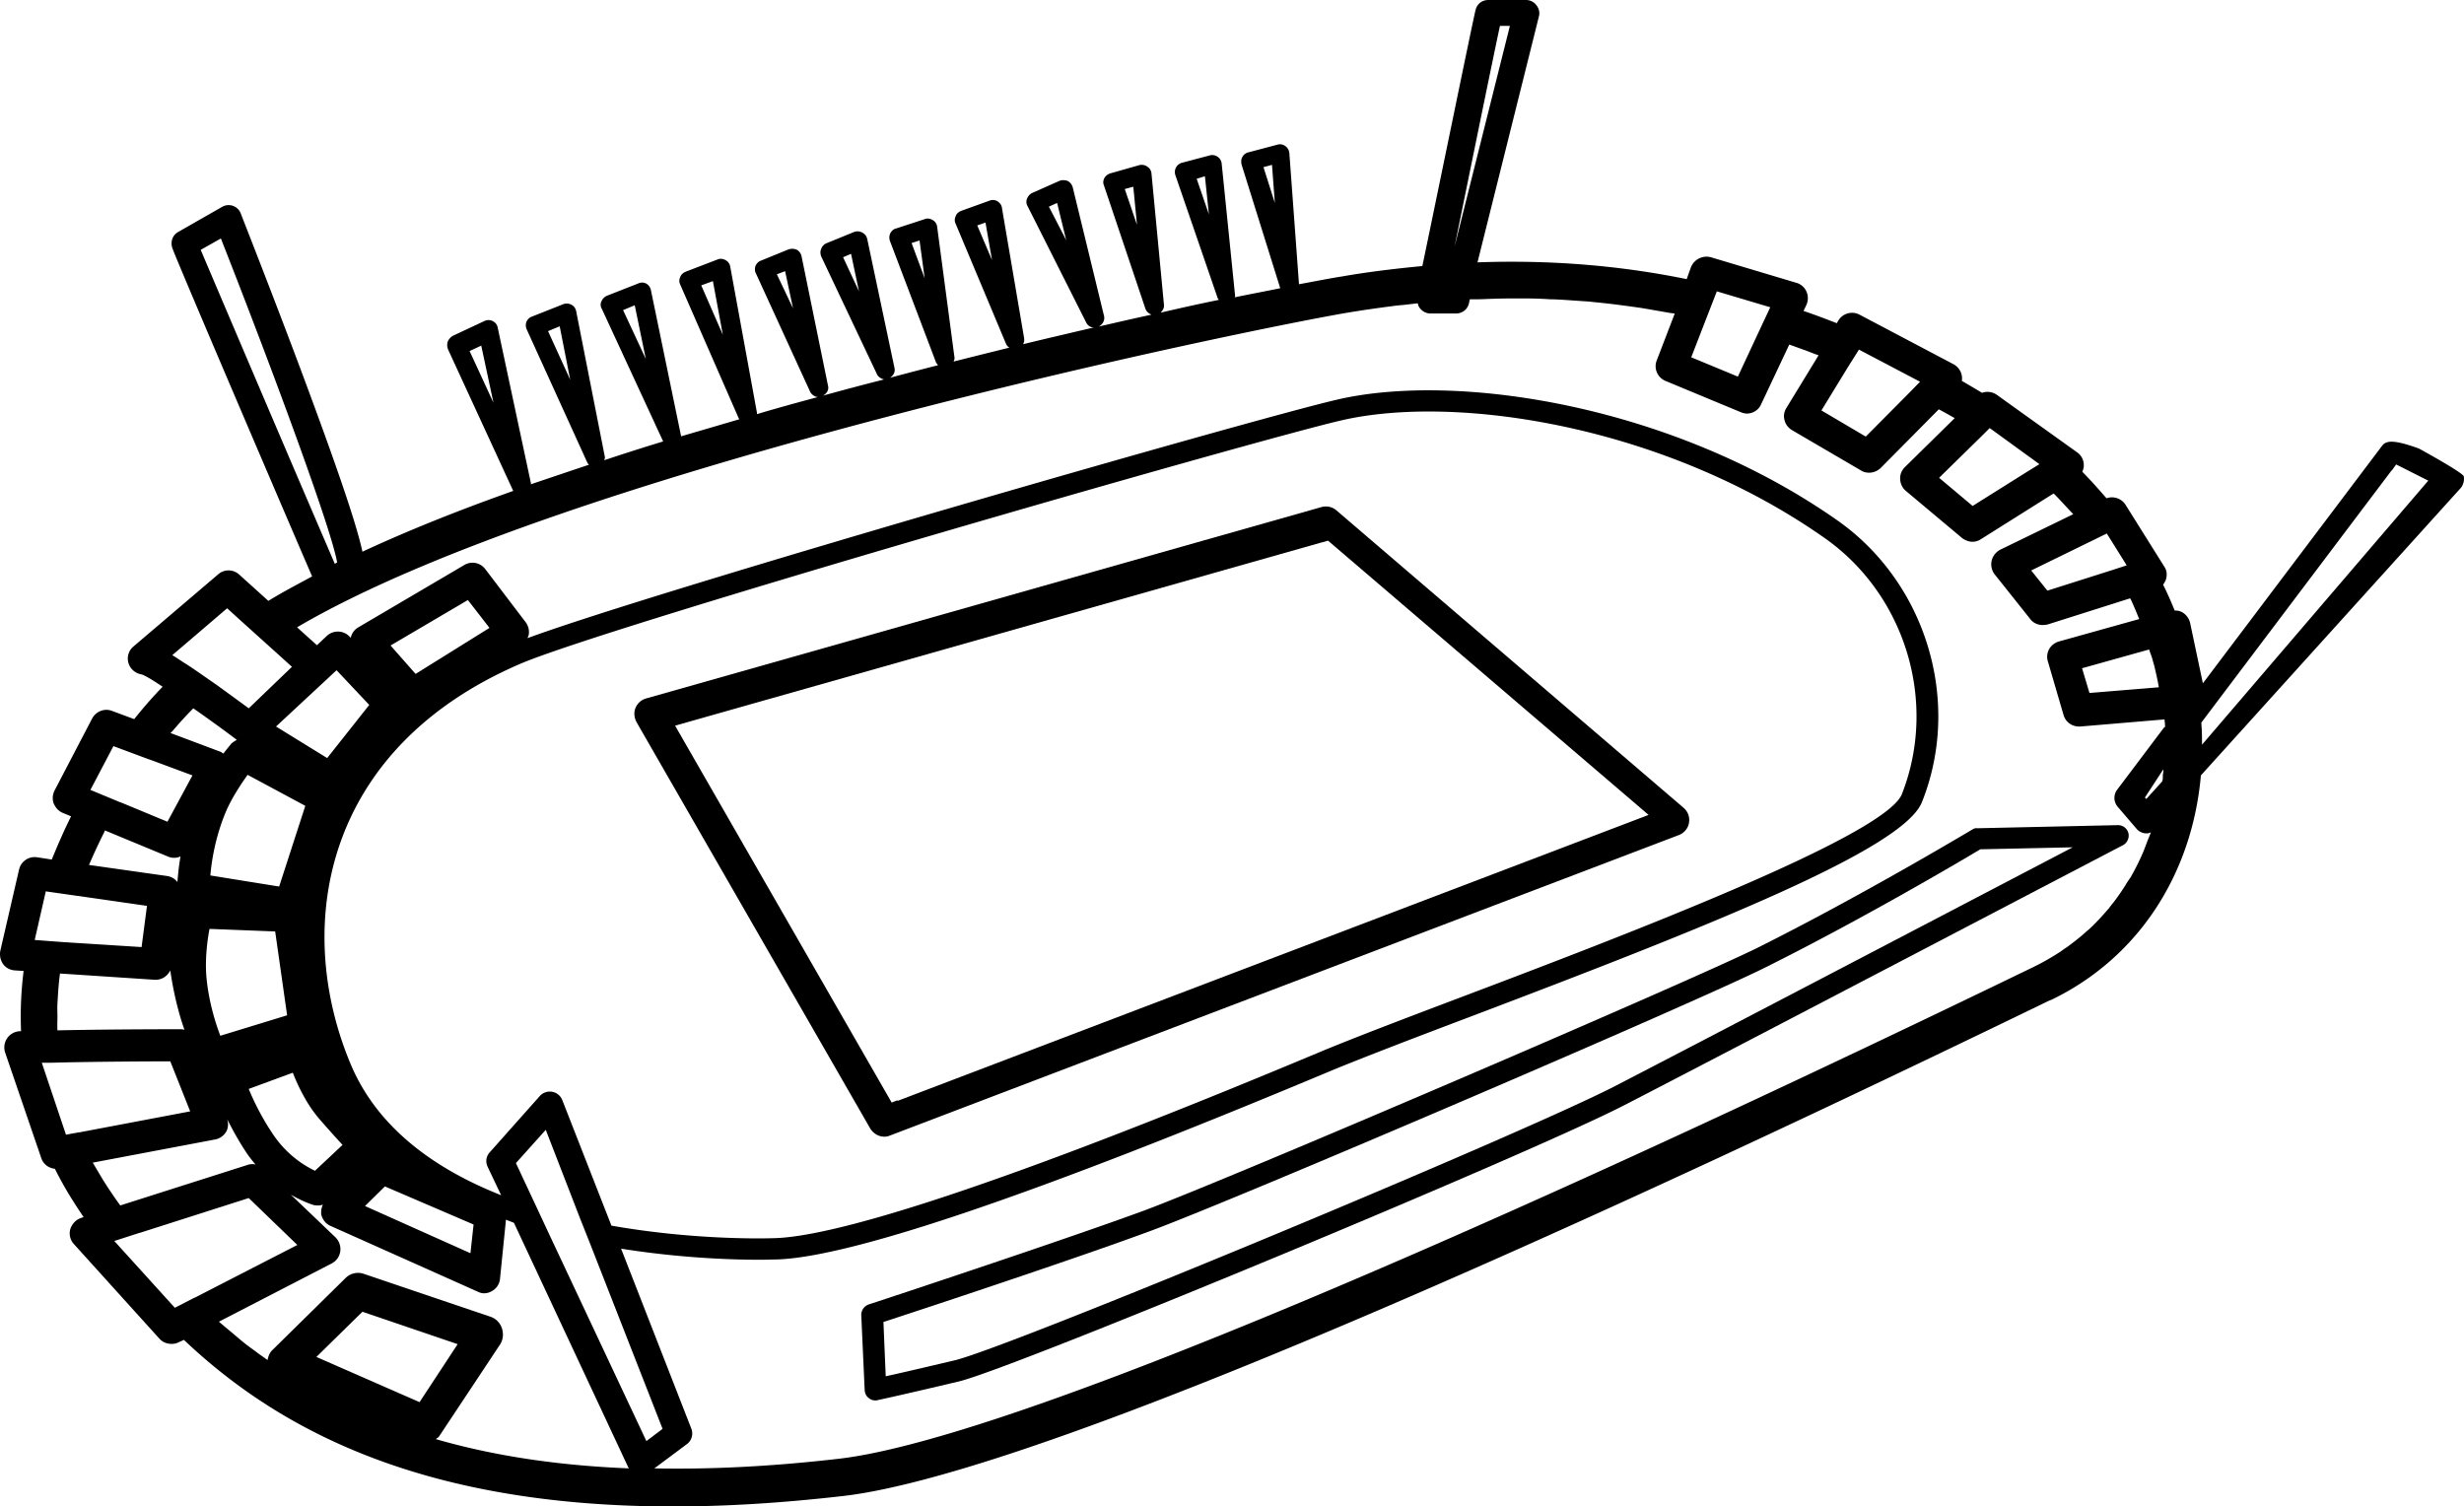 <svg width="86.688" height="53" viewBox="0 0 86.688 53" xmlns="http://www.w3.org/2000/svg">
    <g fill="currentColor" fill-rule="evenodd">
        <path d="M77.471 26.2c0-.18 0-.35-.01-.53 0-.06-.01-.11-.01-.17 0-.03 0-.06-.01-.07l6.7-8.88h.01l.15-.21 1.13.57-7.96 9.29zm-1.34-.6-1.65 2.19a.48.48 0 0 0 .02.59l.66.77c.09.11.22.17.36.17h.01c.04 0 .08-.01.12-.03h.02c-.06.15-.12.29-.17.43-.04.1-.07.19-.11.28-.13.3-.27.58-.43.86-.06.09-.12.17-.17.26-.13.21-.27.41-.42.61-.06.07-.12.15-.18.23-.22.25-.43.49-.67.71-.05.05-.11.09-.15.13-.21.19-.42.35-.65.52-.08.05-.16.11-.23.16-.28.18-.58.36-.89.51l-.1.05c-21.72 10.52-36.63 16.66-41.98 17.28-2.33.27-4.48.38-6.5.34l1.14-.85c.17-.12.24-.35.16-.55l-2.47-6.33c2.07.33 3.89.39 4.85.39.28 0 .49-.01.61-.01 2.62-.07 9.19-2.31 19.52-6.64 1.14-.47 2.86-1.13 4.87-1.89 8.33-3.16 15.28-5.9 15.92-7.57 1.41-3.54.14-7.72-2.99-9.91-5.79-4.06-13.39-5.22-17.59-4.24-2.98.69-23.95 6.72-28.48 8.39.01-.04.03-.07.04-.11a.582.582 0 0 0-.1-.44l-1.43-1.88a.562.562 0 0 0-.74-.14l-3.74 2.2c-.13.08-.22.21-.25.36l-.04-.04a.568.568 0 0 0-.8-.03l-.35.33-.7-.63c9.46-5.56 33.6-10.51 37.02-11.08.49-.08.97-.15 1.44-.21.15-.02.3-.04.45-.05l.52-.06c.01.07.04.14.09.19.09.11.22.17.37.17h.88c.22 0 .41-.14.46-.36l.03-.14h.05c.17 0 .34 0 .52-.01.29-.01.58-.02.87-.02h.51c.29 0 .59.01.88.03.16 0 .32.01.49.02l.88.06c.16.02.31.03.47.05.3.03.6.07.9.11l.43.06c.31.05.63.11.93.16.09.02.19.03.28.04l-.63 1.64c-.12.29.02.61.3.73l2.65 1.1c.07.03.15.05.22.05.21 0 .42-.13.5-.33l.99-2.1s.01.01.02.01c.17.06.33.12.5.18.17.06.33.13.51.19l-1.13 1.85c-.08.13-.11.28-.07.42.03.15.13.28.26.36l2.43 1.42c.09.06.19.08.29.08.15 0 .29-.06.4-.16l2.05-2.07c.19.1.38.21.56.31l-1.75 1.72c-.11.11-.18.26-.17.43.01.16.08.31.2.41l1.98 1.66c.11.08.24.13.36.13.11 0 .21-.03.3-.09l2.56-1.61c.24.24.46.49.69.73l-2.57 1.25a.6.6 0 0 0-.3.38c-.04.17 0 .35.1.48l1.25 1.57c.1.14.27.22.44.22.06 0 .12-.01.18-.02l2.9-.92c.01.01.01.02.02.03.11.23.21.48.3.7l-2.83.79a.58.58 0 0 0-.34.27c-.07.13-.09.29-.04.44l.55 1.88c.07.24.29.4.54.4h.05l2.96-.25c.01.09.02.18.02.27-.04 0-.03.01-.04.02zm-.03 1.61c-.01.06-.01.12-.01.18 0 .03-.01.06-.02.09v.01l-.56.62-.05-.05.64-.98.01-.01c0 .04 0 .09-.01.14zm-56.8 16.17-.42-.9-.73-1.56 1.05-1.17 1.22 3.15.33.83 2.56 6.54-.57.43-3.44-7.32zm-3.97 7.25c.06-.04.11-.07.14-.13l2.11-3.18c.12-.17.14-.39.08-.58a.638.638 0 0 0-.39-.41l-4.49-1.52a.621.621 0 0 0-.61.14l-2.58 2.54c-.1.09-.15.22-.18.36-.1-.08-.21-.15-.32-.23-.14-.11-.29-.21-.43-.32-.22-.17-.43-.36-.65-.54-.11-.09-.2-.17-.31-.26l3.97-2.05c.17-.09.27-.24.3-.42a.586.586 0 0 0-.17-.5l-1.57-1.5c.45.26.78.36.82.37.05.01.1.01.15.01.05 0 .11-.01.16-.03-.05.1-.07.22-.06.34.04.18.16.34.33.41l5.17 2.31c.08.04.15.06.23.06.1 0 .2-.03.28-.08a.55.55 0 0 0 .28-.43l.21-2.08c.09.04.18.07.28.11l4.03 8.62.02.02c-2.5-.1-4.76-.44-6.8-1.03zm-4.2-2.89 1.62-1.59 3.35 1.14-1.34 2.04-3.63-1.59zm-4.28-2.09-.7.36-2.13-2.35.9-.29h.01l3.82-1.22 1.71 1.65-3.6 1.85h-.01zm-3.59-4.75h.02l4.28-.81c.17-.03.31-.13.4-.28.07-.13.08-.29.03-.44.18.36.4.76.65 1.14.11.17.23.32.35.46a.496.496 0 0 0-.27.01l-4.49 1.43c-.21-.29-.42-.6-.62-.92-.12-.2-.23-.39-.35-.59zm-.48-1.06h-.02l-.44.08-.85-2.53c.2 0 .42 0 .65-.01h.02c1.35-.03 3.08-.04 3.85-.04l.7 1.76-3.91.74zm-1.56-6.77.39-1.71 1.12.16h.01l2.43.35-.19 1.45-2.68-.17h-.01l-1.07-.08zm5.27 3.16a.507.507 0 0 0-.13-.02c-.13 0-2.56 0-4.32.04h-.02c-.01-.16 0-.33 0-.49 0-.15-.01-.3 0-.45.02-.35.04-.7.09-1.06l3.33.22h.04c.22 0 .41-.13.51-.33.18 1.26.5 2.09.5 2.09zm-2.85-6.9c.02-.03.03-.07.05-.11h.01l2.22.92a.538.538 0 0 0 .43-.01c-.07.39-.09.7-.11.9a.556.556 0 0 0-.36-.21l-2.75-.39c.16-.37.33-.74.51-1.1zm.35-3.08 1.26.47h.01l1.51.56-.88 1.63-1.64-.68h-.01l-1.06-.44.81-1.54zm2.06-.51c.24-.28.49-.56.75-.82.5.35 1.03.73 1.53 1.11-.07.04-.14.08-.2.14-.01.02-.12.14-.27.34-.03-.01-.06-.04-.1-.06l-1.76-.66c.01-.02.03-.03.05-.05zm5.46.93-1.8-1.11 2.13-1.98 1.15 1.22-1.48 1.87zm-1.21 11.07c.18.46.49 1.11.92 1.61.32.37.61.69.83.93l-.97.91a3.72 3.72 0 0 1-1.5-1.32c-.37-.55-.66-1.14-.83-1.56l1.55-.57zm-2.9-6.94c.04-.48.16-1.26.48-2.08.22-.58.59-1.12.83-1.46l2.03 1.09-.92 2.84-2.42-.39zm2.28 1.97.42 2.95-2.35.72c-.17-.45-.41-1.2-.49-2.08-.05-.61.03-1.27.11-1.68l2.31.09zm6.98 10.31-.11 1.01-3.71-1.66.7-.69 3.12 1.34zm-2.92-20.37 2.72-1.6.76.98-2.6 1.62-.88-1zm4.55.65c2.98-1.29 25.79-7.85 28.9-8.57 4.05-.94 11.38.19 16.99 4.13 2.86 2 4 5.79 2.73 9.02-.59 1.48-9.92 5.03-15.5 7.14-2.01.76-3.74 1.42-4.9 1.9-12.76 5.35-17.51 6.53-19.25 6.58-.55.02-2.97.05-5.75-.44l-1.73-4.42a.469.469 0 0 0-.36-.29.475.475 0 0 0-.43.15l-1.76 1.98c-.13.14-.16.34-.07.52l.47.99c-2.3-.91-4.36-2.35-5.31-4.65-2.01-4.84-.94-11.06 5.97-14.04zm-10.3-1.96.44.4 1.01.91.83.75-1.52 1.46c-.42-.31-.78-.57-1.11-.81-.45-.31-.81-.57-1.11-.76-.18-.11-.33-.22-.47-.3l1.93-1.65zm-.93-12.61.71-.4c1.93 4.91 3.9 10.27 4.09 11.4-.03.01-.06.03-.08.05-1.74-4.04-4.1-9.59-4.72-11.05zM52.771.91h.35l-1.95 7.78c.6-2.94 1.35-6.62 1.6-7.78zm7.23 10.37.4-1.03 1.88.56-.45.96-.69 1.48-1.64-.68.5-1.29zm5.01 1.64.39-.62 2.15 1.13-.43.44-1.48 1.49-1.56-.92.93-1.52zm4.71 2.42.28-.28 1.75 1.27-.39.24-1.96 1.23-1.18-.99 1.5-1.47zm3.91 3.67.49-.24.7 1.12-.49.16-2.3.73-.57-.71 2.17-1.06zm2.08 4.13c.03.1.05.19.08.28.06.26.12.51.16.76l-2.44.2-.26-.87 2.36-.66c.03.11.07.19.1.29zm-59.19-10.79.41-.19.43 2.01-.84-1.82zm2.76-.7.41-.17.37 1.88-.78-1.71zm2.64-.74.41-.17.39 1.89-.8-1.72zm2.75-.87.41-.15.35 1.89-.76-1.74zm2.66-.39.29-.11.28 1.31-.57-1.2zm2.33-.6.28-.12.28 1.32-.56-1.2zm2.41-.5.28-.09.18 1.33-.46-1.24zm2.31-.62.29-.1.23 1.32-.52-1.22zm2.52-.66.29-.13.32 1.31-.61-1.18zm2.67-.62.3-.08.13 1.34-.43-1.26zm2.53-.36.29-.09.14 1.34-.43-1.25zm2.35-.41.3-.08.1 1.34-.4-1.26zm40.65 9.9c-.91-.33-1.16-.28-1.3-.09l-6.3 8.35-.45-2.13a.587.587 0 0 0-.26-.36.487.487 0 0 0-.28-.07c-.13-.31-.26-.62-.41-.91.04-.05.06-.1.09-.15.06-.17.05-.35-.05-.49l-1.36-2.17a.57.57 0 0 0-.67-.23c-.28-.32-.56-.64-.85-.93.02-.06.05-.13.05-.21a.546.546 0 0 0-.24-.48l-2.82-2.02a.572.572 0 0 0-.52-.07c-.23-.14-.47-.28-.71-.42.01-.06.01-.11 0-.18a.574.574 0 0 0-.3-.41l-3.3-1.74a.562.562 0 0 0-.74.2l-.06.1c-.39-.15-.78-.3-1.17-.43l.1-.21c.07-.15.07-.33 0-.48a.552.552 0 0 0-.35-.3l-3.01-.9a.592.592 0 0 0-.7.35l-.15.42c-2.4-.49-4.84-.68-7.36-.59l2.16-8.65c.04-.14 0-.29-.09-.4a.455.455 0 0 0-.36-.18h-1.33c-.22 0-.4.14-.45.36-.09.35-1.33 6.42-1.87 9-.94.09-1.88.2-2.85.37-.33.05-.84.15-1.49.27l-.34-4.62a.334.334 0 0 0-.14-.24.31.31 0 0 0-.28-.05l-1.02.27c-.09.02-.17.08-.21.16-.05.08-.05.18-.03.27l1.36 4.35c-.48.1-1.02.2-1.6.32 0-.02.02-.05.01-.07l-.47-4.63a.334.334 0 0 0-.43-.29l-.98.26a.339.339 0 0 0-.22.43l1.49 4.33c.01.03.03.04.04.06-.64.13-1.32.28-2.05.45.07-.07.13-.16.12-.27l-.44-4.63a.316.316 0 0 0-.15-.24.343.343 0 0 0-.28-.05l-1.02.29a.36.36 0 0 0-.21.17c-.04.08-.05.17-.01.26l1.46 4.34c.04.1.12.16.21.2-.6.13-1.21.27-1.86.42.14-.07.23-.22.19-.38l-1.1-4.52a.372.372 0 0 0-.17-.22c-.1-.04-.2-.04-.29-.01l-.97.43c-.08.04-.14.11-.18.2-.03.08-.03.18.02.26l2.06 4.09c.05.11.15.18.27.18-.8.19-1.63.38-2.49.59.04-.06.05-.13.04-.21l-.78-4.58c-.01-.1-.07-.18-.16-.24a.31.31 0 0 0-.28-.02l-1 .36c-.09.04-.16.1-.19.19-.04.09-.04.18 0 .26l1.77 4.22c.03.07.07.11.12.14-.64.16-1.29.32-1.96.49.01-.05.04-.08.03-.14l-.61-4.6a.312.312 0 0 0-.16-.24c-.09-.05-.19-.07-.28-.03l-1.01.33c-.09.02-.16.09-.2.17a.36.36 0 0 0-.01.27l1.62 4.27c.02.04.05.07.07.1-.56.14-1.12.29-1.69.44.12-.08.19-.2.16-.34l-.96-4.54a.326.326 0 0 0-.18-.23.344.344 0 0 0-.28-.02l-.98.4c-.09.04-.15.11-.18.2-.04.08-.03.18 0 .26l1.96 4.14c.05.11.15.16.25.19-.71.18-1.43.37-2.15.57.13-.07.22-.2.18-.35l-.93-4.55a.35.35 0 0 0-.16-.23.416.416 0 0 0-.29-.02l-.98.4c-.09.03-.15.1-.19.18-.03.09-.03.19.01.26l1.91 4.17c.05.1.16.18.27.19-.71.19-1.44.39-2.14.6v-.05l-.94-5.14a.314.314 0 0 0-.17-.23.31.31 0 0 0-.28-.02l-1.12.43c-.09.04-.16.1-.19.19-.04.08-.04.18 0 .26l2.06 4.71c.01.01.02.02.02.03-.68.2-1.36.4-2.05.6v-.01l-1.06-5.13a.35.35 0 0 0-.16-.23.309.309 0 0 0-.28-.01l-1.12.44a.37.37 0 0 0-.18.19c-.04.08-.04.18.01.26l2.16 4.67c-.69.21-1.38.43-2.07.66 0-.04.03-.07.02-.11l-1.01-5.13a.314.314 0 0 0-.17-.23.344.344 0 0 0-.28-.02l-1.11.44c-.09.03-.15.1-.19.18a.36.36 0 0 0 .01.27l2.13 4.68c.02.04.04.06.06.08-.69.23-1.37.46-2.05.69 0-.01.01-.01.01-.03l-1.17-5.48a.314.314 0 0 0-.17-.23.328.328 0 0 0-.29-.01l-1.11.52a.43.43 0 0 0-.19.21c-.03.1-.02.2.02.29l2.28 4.95.01.01c-1.92.68-3.72 1.4-5.31 2.14-.18-.84-.71-2.47-1.96-5.84-1.12-3.02-2.31-6.02-2.32-6.06a.457.457 0 0 0-.66-.23l-1.54.88c-.2.11-.28.34-.21.56.1.32 3.82 9.01 4.92 11.56-.54.29-1.07.57-1.54.86l-1.03-.93a.552.552 0 0 0-.74 0l-2.97 2.53a.55.55 0 0 0-.17.62c.07.2.26.34.46.37.12.04.39.2.73.43-.35.36-.68.74-1 1.14l-.78-.29c-.26-.1-.56.01-.7.27l-1.32 2.53c-.07.14-.09.31-.03.46.06.14.17.27.32.33l.29.12c-.25.5-.47 1.01-.68 1.52l-.52-.08a.563.563 0 0 0-.63.43l-.66 2.86c-.03.16 0 .33.1.47.09.13.25.21.41.22l.31.02c-.09.72-.12 1.43-.09 2.12h-.05a.571.571 0 0 0-.51.75l1.27 3.71c.07.22.27.36.48.38.18.36.38.72.6 1.07.13.21.27.42.41.63l-.09.03c-.18.06-.32.21-.38.4-.05.18 0 .38.13.52l3.01 3.33c.11.12.26.18.42.18.09 0 .17-.01.26-.06l.18-.08c3.52 3.34 8.67 5.86 17.21 5.86 1.84 0 3.83-.12 6-.37 5.57-.65 20.24-6.67 42.4-17.42l.1-.04c3.02-1.46 4.94-4.38 5.25-7.89l9.15-10.12c.09-.12.12-.26.1-.4-.04-.14-1.58-.98-1.58-.98z"/>
        <path d="m31.581 38.73-.01-.02-.2.08-7.62-13.26 22.76-6.45h.01l.2-.06 11.28 9.65-26.42 10.06zm27.65-10.31-12.22-10.47a.566.566 0 0 0-.52-.11l-23.75 6.73a.57.57 0 0 0-.38.33c-.07.16-.05.34.03.5l8.23 14.31c.11.17.29.28.49.28.07 0 .13-.01.2-.04l27.75-10.57c.19-.07.33-.24.36-.43a.56.56 0 0 0-.19-.53zM56.841 38.2c-3.35 1.73-21.38 9.22-23.26 9.66-1.14.27-1.96.46-2.42.56l-.08-1.91c1.29-.42 6.83-2.25 9.44-3.22 3-1.11 19.18-8.04 21.62-9.27 3.41-1.7 6.95-3.79 7.53-4.14l3.25-.07c-3.67 1.92-13.35 6.98-16.08 8.39m17.66-9.17-4.96.11c-.04-.01-.1.01-.16.05-.04.02-3.89 2.33-7.58 4.17-2.45 1.21-18.56 8.12-21.55 9.23-2.94 1.08-9.61 3.28-9.68 3.3a.39.39 0 0 0-.27.38l.12 2.64c.01.12.06.22.15.28.07.06.15.08.23.08.02 0 .05 0 .07-.01.01 0 1.02-.22 2.87-.66 1.89-.45 20.07-7.99 23.43-9.73 3.38-1.74 17.37-9.06 17.51-9.13.16-.08.24-.26.2-.43a.376.376 0 0 0-.38-.28"/>
    </g>
</svg>
